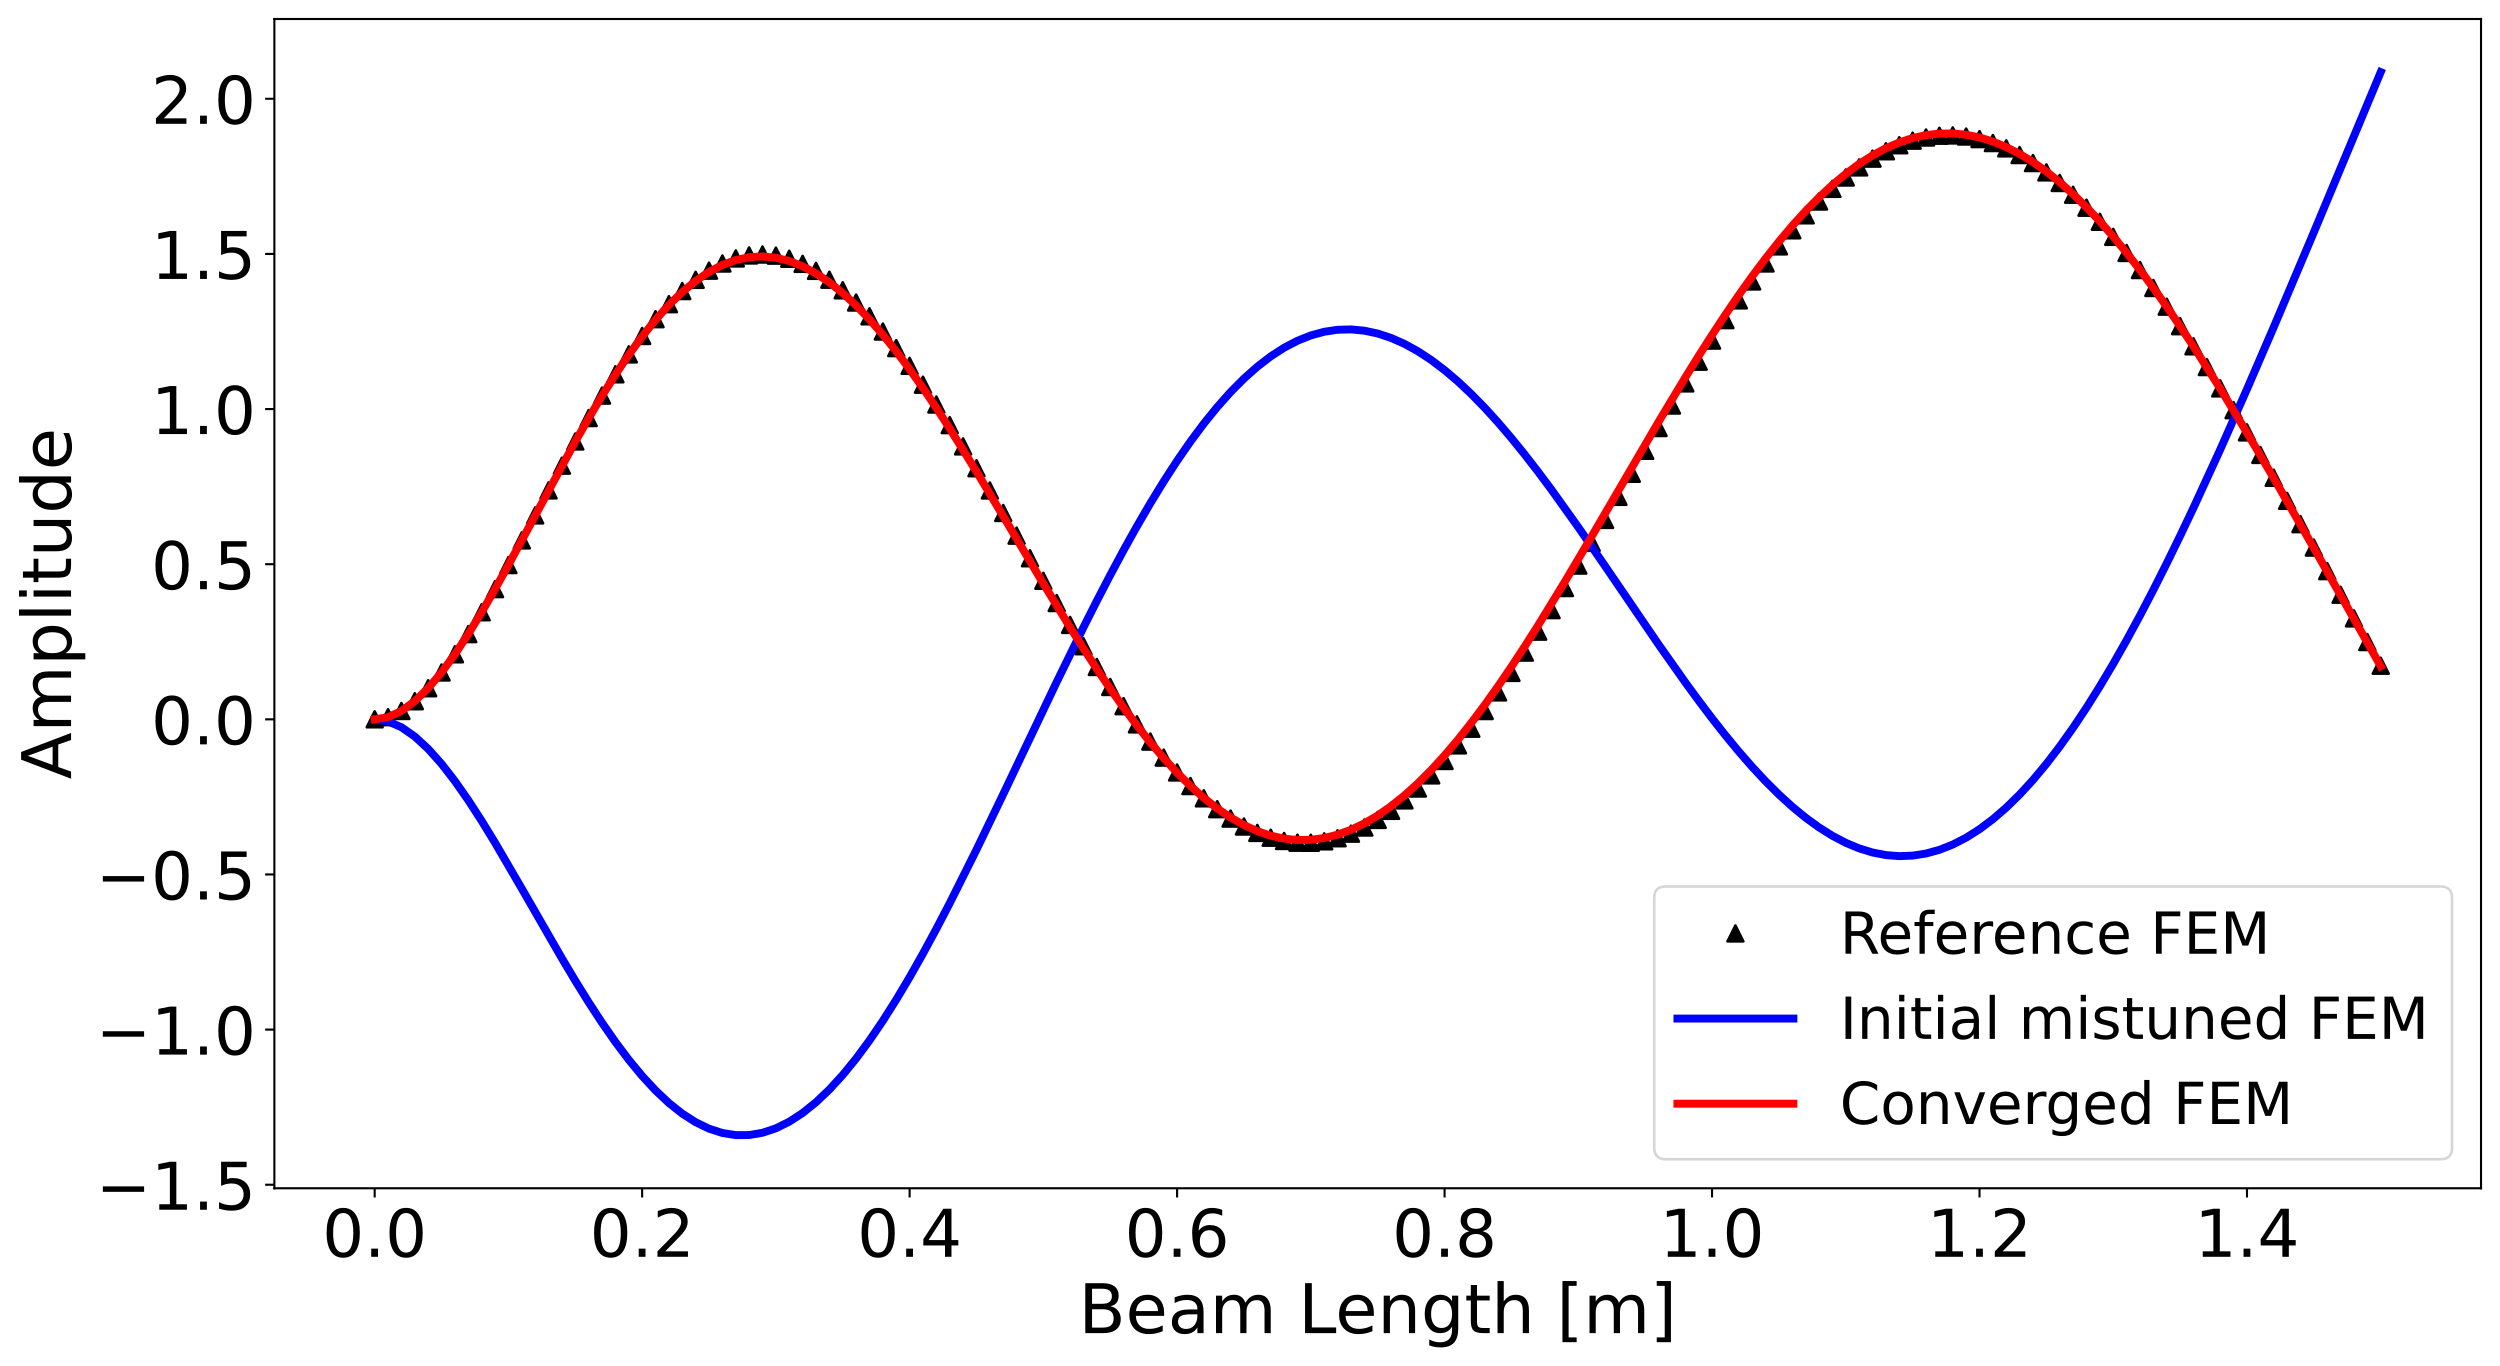 <?xml version="1.0" encoding="utf-8" standalone="no"?>
<!DOCTYPE svg PUBLIC "-//W3C//DTD SVG 1.1//EN"
  "http://www.w3.org/Graphics/SVG/1.1/DTD/svg11.dtd">
<!-- Created with matplotlib (https://matplotlib.org/) -->
<svg height="518.278pt" version="1.1" viewBox="0 0 948.27 518.278" width="948.27pt" xmlns="http://www.w3.org/2000/svg" xmlns:xlink="http://www.w3.org/1999/xlink">
 <defs>
  <style type="text/css">*{stroke-linecap:butt;stroke-linejoin:round;}</style>
 </defs>
 <g id="figure_1">
  <g id="patch_1">
   <path d="M 0 518.278 
L 948.27 518.278 
L 948.27 0 
L 0 0 
z
" style="fill:#ffffff;"/>
  </g>
  <g id="axes_1">
   <g id="patch_2">
    <path d="M 104.07 450.72 
L 941.07 450.72 
L 941.07 7.2 
L 104.07 7.2 
z
" style="fill:#ffffff;"/>
   </g>
   <g id="matplotlib.axis_1">
    <g id="xtick_1">
     <g id="line2d_1">
      <defs>
       <path d="M 0 0 
L 0 3.5 
" id="md1b721cb61" style="stroke:#000000;stroke-width:0.8;"/>
      </defs>
      <g>
       <use style="stroke:#000000;stroke-width:0.8;" x="142.116" xlink:href="#md1b721cb61" y="450.72"/>
      </g>
     </g>
     <g id="text_1">
      <!-- 0.0 -->
      <g transform="translate(122.237 476.716)scale(0.25 -0.25)">
       <defs>
        <path d="M 31.781 66.406 
Q 24.172 66.406 20.328 58.906 
Q 16.5 51.422 16.5 36.375 
Q 16.5 21.391 20.328 13.891 
Q 24.172 6.391 31.781 6.391 
Q 39.453 6.391 43.281 13.891 
Q 47.125 21.391 47.125 36.375 
Q 47.125 51.422 43.281 58.906 
Q 39.453 66.406 31.781 66.406 
z
M 31.781 74.219 
Q 44.047 74.219 50.516 64.516 
Q 56.984 54.828 56.984 36.375 
Q 56.984 17.969 50.516 8.266 
Q 44.047 -1.422 31.781 -1.422 
Q 19.531 -1.422 13.062 8.266 
Q 6.594 17.969 6.594 36.375 
Q 6.594 54.828 13.062 64.516 
Q 19.531 74.219 31.781 74.219 
z
" id="DejaVuSans-48"/>
        <path d="M 10.688 12.406 
L 21 12.406 
L 21 0 
L 10.688 0 
z
" id="DejaVuSans-46"/>
       </defs>
       <use xlink:href="#DejaVuSans-48"/>
       <use x="63.623" xlink:href="#DejaVuSans-46"/>
       <use x="95.41" xlink:href="#DejaVuSans-48"/>
      </g>
     </g>
    </g>
    <g id="xtick_2">
     <g id="line2d_2">
      <g>
       <use style="stroke:#000000;stroke-width:0.8;" x="243.57" xlink:href="#md1b721cb61" y="450.72"/>
      </g>
     </g>
     <g id="text_2">
      <!-- 0.2 -->
      <g transform="translate(223.691 476.716)scale(0.25 -0.25)">
       <defs>
        <path d="M 19.188 8.297 
L 53.609 8.297 
L 53.609 0 
L 7.328 0 
L 7.328 8.297 
Q 12.938 14.109 22.625 23.891 
Q 32.328 33.688 34.812 36.531 
Q 39.547 41.844 41.422 45.531 
Q 43.312 49.219 43.312 52.781 
Q 43.312 58.594 39.234 62.25 
Q 35.156 65.922 28.609 65.922 
Q 23.969 65.922 18.812 64.312 
Q 13.672 62.703 7.812 59.422 
L 7.812 69.391 
Q 13.766 71.781 18.938 73 
Q 24.125 74.219 28.422 74.219 
Q 39.75 74.219 46.484 68.547 
Q 53.219 62.891 53.219 53.422 
Q 53.219 48.922 51.531 44.891 
Q 49.859 40.875 45.406 35.406 
Q 44.188 33.984 37.641 27.219 
Q 31.109 20.453 19.188 8.297 
z
" id="DejaVuSans-50"/>
       </defs>
       <use xlink:href="#DejaVuSans-48"/>
       <use x="63.623" xlink:href="#DejaVuSans-46"/>
       <use x="95.41" xlink:href="#DejaVuSans-50"/>
      </g>
     </g>
    </g>
    <g id="xtick_3">
     <g id="line2d_3">
      <g>
       <use style="stroke:#000000;stroke-width:0.8;" x="345.025" xlink:href="#md1b721cb61" y="450.72"/>
      </g>
     </g>
     <g id="text_3">
      <!-- 0.4 -->
      <g transform="translate(325.146 476.716)scale(0.25 -0.25)">
       <defs>
        <path d="M 37.797 64.312 
L 12.891 25.391 
L 37.797 25.391 
z
M 35.203 72.906 
L 47.609 72.906 
L 47.609 25.391 
L 58.016 25.391 
L 58.016 17.188 
L 47.609 17.188 
L 47.609 0 
L 37.797 0 
L 37.797 17.188 
L 4.891 17.188 
L 4.891 26.703 
z
" id="DejaVuSans-52"/>
       </defs>
       <use xlink:href="#DejaVuSans-48"/>
       <use x="63.623" xlink:href="#DejaVuSans-46"/>
       <use x="95.41" xlink:href="#DejaVuSans-52"/>
      </g>
     </g>
    </g>
    <g id="xtick_4">
     <g id="line2d_4">
      <g>
       <use style="stroke:#000000;stroke-width:0.8;" x="446.479" xlink:href="#md1b721cb61" y="450.72"/>
      </g>
     </g>
     <g id="text_4">
      <!-- 0.6 -->
      <g transform="translate(426.6 476.716)scale(0.25 -0.25)">
       <defs>
        <path d="M 33.016 40.375 
Q 26.375 40.375 22.484 35.828 
Q 18.609 31.297 18.609 23.391 
Q 18.609 15.531 22.484 10.953 
Q 26.375 6.391 33.016 6.391 
Q 39.656 6.391 43.531 10.953 
Q 47.406 15.531 47.406 23.391 
Q 47.406 31.297 43.531 35.828 
Q 39.656 40.375 33.016 40.375 
z
M 52.594 71.297 
L 52.594 62.312 
Q 48.875 64.062 45.094 64.984 
Q 41.312 65.922 37.594 65.922 
Q 27.828 65.922 22.672 59.328 
Q 17.531 52.734 16.797 39.406 
Q 19.672 43.656 24.016 45.922 
Q 28.375 48.188 33.594 48.188 
Q 44.578 48.188 50.953 41.516 
Q 57.328 34.859 57.328 23.391 
Q 57.328 12.156 50.688 5.359 
Q 44.047 -1.422 33.016 -1.422 
Q 20.359 -1.422 13.672 8.266 
Q 6.984 17.969 6.984 36.375 
Q 6.984 53.656 15.188 63.938 
Q 23.391 74.219 37.203 74.219 
Q 40.922 74.219 44.703 73.484 
Q 48.484 72.75 52.594 71.297 
z
" id="DejaVuSans-54"/>
       </defs>
       <use xlink:href="#DejaVuSans-48"/>
       <use x="63.623" xlink:href="#DejaVuSans-46"/>
       <use x="95.41" xlink:href="#DejaVuSans-54"/>
      </g>
     </g>
    </g>
    <g id="xtick_5">
     <g id="line2d_5">
      <g>
       <use style="stroke:#000000;stroke-width:0.8;" x="547.934" xlink:href="#md1b721cb61" y="450.72"/>
      </g>
     </g>
     <g id="text_5">
      <!-- 0.8 -->
      <g transform="translate(528.055 476.716)scale(0.25 -0.25)">
       <defs>
        <path d="M 31.781 34.625 
Q 24.75 34.625 20.719 30.859 
Q 16.703 27.094 16.703 20.516 
Q 16.703 13.922 20.719 10.156 
Q 24.75 6.391 31.781 6.391 
Q 38.812 6.391 42.859 10.172 
Q 46.922 13.969 46.922 20.516 
Q 46.922 27.094 42.891 30.859 
Q 38.875 34.625 31.781 34.625 
z
M 21.922 38.812 
Q 15.578 40.375 12.031 44.719 
Q 8.5 49.078 8.5 55.328 
Q 8.5 64.062 14.719 69.141 
Q 20.953 74.219 31.781 74.219 
Q 42.672 74.219 48.875 69.141 
Q 55.078 64.062 55.078 55.328 
Q 55.078 49.078 51.531 44.719 
Q 48 40.375 41.703 38.812 
Q 48.828 37.156 52.797 32.312 
Q 56.781 27.484 56.781 20.516 
Q 56.781 9.906 50.312 4.234 
Q 43.844 -1.422 31.781 -1.422 
Q 19.734 -1.422 13.25 4.234 
Q 6.781 9.906 6.781 20.516 
Q 6.781 27.484 10.781 32.312 
Q 14.797 37.156 21.922 38.812 
z
M 18.312 54.391 
Q 18.312 48.734 21.844 45.562 
Q 25.391 42.391 31.781 42.391 
Q 38.141 42.391 41.719 45.562 
Q 45.312 48.734 45.312 54.391 
Q 45.312 60.062 41.719 63.234 
Q 38.141 66.406 31.781 66.406 
Q 25.391 66.406 21.844 63.234 
Q 18.312 60.062 18.312 54.391 
z
" id="DejaVuSans-56"/>
       </defs>
       <use xlink:href="#DejaVuSans-48"/>
       <use x="63.623" xlink:href="#DejaVuSans-46"/>
       <use x="95.41" xlink:href="#DejaVuSans-56"/>
      </g>
     </g>
    </g>
    <g id="xtick_6">
     <g id="line2d_6">
      <g>
       <use style="stroke:#000000;stroke-width:0.8;" x="649.388" xlink:href="#md1b721cb61" y="450.72"/>
      </g>
     </g>
     <g id="text_6">
      <!-- 1.0 -->
      <g transform="translate(629.509 476.716)scale(0.25 -0.25)">
       <defs>
        <path d="M 12.406 8.297 
L 28.516 8.297 
L 28.516 63.922 
L 10.984 60.406 
L 10.984 69.391 
L 28.422 72.906 
L 38.281 72.906 
L 38.281 8.297 
L 54.391 8.297 
L 54.391 0 
L 12.406 0 
z
" id="DejaVuSans-49"/>
       </defs>
       <use xlink:href="#DejaVuSans-49"/>
       <use x="63.623" xlink:href="#DejaVuSans-46"/>
       <use x="95.41" xlink:href="#DejaVuSans-48"/>
      </g>
     </g>
    </g>
    <g id="xtick_7">
     <g id="line2d_7">
      <g>
       <use style="stroke:#000000;stroke-width:0.8;" x="750.843" xlink:href="#md1b721cb61" y="450.72"/>
      </g>
     </g>
     <g id="text_7">
      <!-- 1.2 -->
      <g transform="translate(730.964 476.716)scale(0.25 -0.25)">
       <use xlink:href="#DejaVuSans-49"/>
       <use x="63.623" xlink:href="#DejaVuSans-46"/>
       <use x="95.41" xlink:href="#DejaVuSans-50"/>
      </g>
     </g>
    </g>
    <g id="xtick_8">
     <g id="line2d_8">
      <g>
       <use style="stroke:#000000;stroke-width:0.8;" x="852.297" xlink:href="#md1b721cb61" y="450.72"/>
      </g>
     </g>
     <g id="text_8">
      <!-- 1.4 -->
      <g transform="translate(832.419 476.716)scale(0.25 -0.25)">
       <use xlink:href="#DejaVuSans-49"/>
       <use x="63.623" xlink:href="#DejaVuSans-46"/>
       <use x="95.41" xlink:href="#DejaVuSans-52"/>
      </g>
     </g>
    </g>
    <g id="text_9">
     <!-- Beam Length [m] -->
     <g transform="translate(409.111 505.671)scale(0.26 -0.26)">
      <defs>
       <path d="M 19.672 34.812 
L 19.672 8.109 
L 35.5 8.109 
Q 43.453 8.109 47.281 11.406 
Q 51.125 14.703 51.125 21.484 
Q 51.125 28.328 47.281 31.562 
Q 43.453 34.812 35.5 34.812 
z
M 19.672 64.797 
L 19.672 42.828 
L 34.281 42.828 
Q 41.5 42.828 45.031 45.531 
Q 48.578 48.25 48.578 53.812 
Q 48.578 59.328 45.031 62.062 
Q 41.5 64.797 34.281 64.797 
z
M 9.812 72.906 
L 35.016 72.906 
Q 46.297 72.906 52.391 68.219 
Q 58.5 63.531 58.5 54.891 
Q 58.5 48.188 55.375 44.234 
Q 52.25 40.281 46.188 39.312 
Q 53.469 37.75 57.5 32.781 
Q 61.531 27.828 61.531 20.406 
Q 61.531 10.641 54.891 5.312 
Q 48.25 0 35.984 0 
L 9.812 0 
z
" id="DejaVuSans-66"/>
       <path d="M 56.203 29.594 
L 56.203 25.203 
L 14.891 25.203 
Q 15.484 15.922 20.484 11.062 
Q 25.484 6.203 34.422 6.203 
Q 39.594 6.203 44.453 7.469 
Q 49.312 8.734 54.109 11.281 
L 54.109 2.781 
Q 49.266 0.734 44.188 -0.344 
Q 39.109 -1.422 33.891 -1.422 
Q 20.797 -1.422 13.156 6.188 
Q 5.516 13.812 5.516 26.812 
Q 5.516 40.234 12.766 48.109 
Q 20.016 56 32.328 56 
Q 43.359 56 49.781 48.891 
Q 56.203 41.797 56.203 29.594 
z
M 47.219 32.234 
Q 47.125 39.594 43.094 43.984 
Q 39.062 48.391 32.422 48.391 
Q 24.906 48.391 20.391 44.141 
Q 15.875 39.891 15.188 32.172 
z
" id="DejaVuSans-101"/>
       <path d="M 34.281 27.484 
Q 23.391 27.484 19.188 25 
Q 14.984 22.516 14.984 16.5 
Q 14.984 11.719 18.141 8.906 
Q 21.297 6.109 26.703 6.109 
Q 34.188 6.109 38.703 11.406 
Q 43.219 16.703 43.219 25.484 
L 43.219 27.484 
z
M 52.203 31.203 
L 52.203 0 
L 43.219 0 
L 43.219 8.297 
Q 40.141 3.328 35.547 0.953 
Q 30.953 -1.422 24.312 -1.422 
Q 15.922 -1.422 10.953 3.297 
Q 6 8.016 6 15.922 
Q 6 25.141 12.172 29.828 
Q 18.359 34.516 30.609 34.516 
L 43.219 34.516 
L 43.219 35.406 
Q 43.219 41.609 39.141 45 
Q 35.062 48.391 27.688 48.391 
Q 23 48.391 18.547 47.266 
Q 14.109 46.141 10.016 43.891 
L 10.016 52.203 
Q 14.938 54.109 19.578 55.047 
Q 24.219 56 28.609 56 
Q 40.484 56 46.344 49.844 
Q 52.203 43.703 52.203 31.203 
z
" id="DejaVuSans-97"/>
       <path d="M 52 44.188 
Q 55.375 50.25 60.062 53.125 
Q 64.75 56 71.094 56 
Q 79.641 56 84.281 50.016 
Q 88.922 44.047 88.922 33.016 
L 88.922 0 
L 79.891 0 
L 79.891 32.719 
Q 79.891 40.578 77.094 44.375 
Q 74.312 48.188 68.609 48.188 
Q 61.625 48.188 57.562 43.547 
Q 53.516 38.922 53.516 30.906 
L 53.516 0 
L 44.484 0 
L 44.484 32.719 
Q 44.484 40.625 41.703 44.406 
Q 38.922 48.188 33.109 48.188 
Q 26.219 48.188 22.156 43.531 
Q 18.109 38.875 18.109 30.906 
L 18.109 0 
L 9.078 0 
L 9.078 54.688 
L 18.109 54.688 
L 18.109 46.188 
Q 21.188 51.219 25.484 53.609 
Q 29.781 56 35.688 56 
Q 41.656 56 45.828 52.969 
Q 50 49.953 52 44.188 
z
" id="DejaVuSans-109"/>
       <path id="DejaVuSans-32"/>
       <path d="M 9.812 72.906 
L 19.672 72.906 
L 19.672 8.297 
L 55.172 8.297 
L 55.172 0 
L 9.812 0 
z
" id="DejaVuSans-76"/>
       <path d="M 54.891 33.016 
L 54.891 0 
L 45.906 0 
L 45.906 32.719 
Q 45.906 40.484 42.875 44.328 
Q 39.844 48.188 33.797 48.188 
Q 26.516 48.188 22.312 43.547 
Q 18.109 38.922 18.109 30.906 
L 18.109 0 
L 9.078 0 
L 9.078 54.688 
L 18.109 54.688 
L 18.109 46.188 
Q 21.344 51.125 25.703 53.562 
Q 30.078 56 35.797 56 
Q 45.219 56 50.047 50.172 
Q 54.891 44.344 54.891 33.016 
z
" id="DejaVuSans-110"/>
       <path d="M 45.406 27.984 
Q 45.406 37.75 41.375 43.109 
Q 37.359 48.484 30.078 48.484 
Q 22.859 48.484 18.828 43.109 
Q 14.797 37.75 14.797 27.984 
Q 14.797 18.266 18.828 12.891 
Q 22.859 7.516 30.078 7.516 
Q 37.359 7.516 41.375 12.891 
Q 45.406 18.266 45.406 27.984 
z
M 54.391 6.781 
Q 54.391 -7.172 48.188 -13.984 
Q 42 -20.797 29.203 -20.797 
Q 24.469 -20.797 20.266 -20.094 
Q 16.062 -19.391 12.109 -17.922 
L 12.109 -9.188 
Q 16.062 -11.328 19.922 -12.344 
Q 23.781 -13.375 27.781 -13.375 
Q 36.625 -13.375 41.016 -8.766 
Q 45.406 -4.156 45.406 5.172 
L 45.406 9.625 
Q 42.625 4.781 38.281 2.391 
Q 33.938 0 27.875 0 
Q 17.828 0 11.672 7.656 
Q 5.516 15.328 5.516 27.984 
Q 5.516 40.672 11.672 48.328 
Q 17.828 56 27.875 56 
Q 33.938 56 38.281 53.609 
Q 42.625 51.219 45.406 46.391 
L 45.406 54.688 
L 54.391 54.688 
z
" id="DejaVuSans-103"/>
       <path d="M 18.312 70.219 
L 18.312 54.688 
L 36.812 54.688 
L 36.812 47.703 
L 18.312 47.703 
L 18.312 18.016 
Q 18.312 11.328 20.141 9.422 
Q 21.969 7.516 27.594 7.516 
L 36.812 7.516 
L 36.812 0 
L 27.594 0 
Q 17.188 0 13.234 3.875 
Q 9.281 7.766 9.281 18.016 
L 9.281 47.703 
L 2.688 47.703 
L 2.688 54.688 
L 9.281 54.688 
L 9.281 70.219 
z
" id="DejaVuSans-116"/>
       <path d="M 54.891 33.016 
L 54.891 0 
L 45.906 0 
L 45.906 32.719 
Q 45.906 40.484 42.875 44.328 
Q 39.844 48.188 33.797 48.188 
Q 26.516 48.188 22.312 43.547 
Q 18.109 38.922 18.109 30.906 
L 18.109 0 
L 9.078 0 
L 9.078 75.984 
L 18.109 75.984 
L 18.109 46.188 
Q 21.344 51.125 25.703 53.562 
Q 30.078 56 35.797 56 
Q 45.219 56 50.047 50.172 
Q 54.891 44.344 54.891 33.016 
z
" id="DejaVuSans-104"/>
       <path d="M 8.594 75.984 
L 29.297 75.984 
L 29.297 69 
L 17.578 69 
L 17.578 -6.203 
L 29.297 -6.203 
L 29.297 -13.188 
L 8.594 -13.188 
z
" id="DejaVuSans-91"/>
       <path d="M 30.422 75.984 
L 30.422 -13.188 
L 9.719 -13.188 
L 9.719 -6.203 
L 21.391 -6.203 
L 21.391 69 
L 9.719 69 
L 9.719 75.984 
z
" id="DejaVuSans-93"/>
      </defs>
      <use xlink:href="#DejaVuSans-66"/>
      <use x="68.604" xlink:href="#DejaVuSans-101"/>
      <use x="130.127" xlink:href="#DejaVuSans-97"/>
      <use x="191.406" xlink:href="#DejaVuSans-109"/>
      <use x="288.818" xlink:href="#DejaVuSans-32"/>
      <use x="320.605" xlink:href="#DejaVuSans-76"/>
      <use x="374.568" xlink:href="#DejaVuSans-101"/>
      <use x="436.092" xlink:href="#DejaVuSans-110"/>
      <use x="499.471" xlink:href="#DejaVuSans-103"/>
      <use x="562.947" xlink:href="#DejaVuSans-116"/>
      <use x="602.156" xlink:href="#DejaVuSans-104"/>
      <use x="665.535" xlink:href="#DejaVuSans-32"/>
      <use x="697.322" xlink:href="#DejaVuSans-91"/>
      <use x="736.336" xlink:href="#DejaVuSans-109"/>
      <use x="833.748" xlink:href="#DejaVuSans-93"/>
     </g>
    </g>
   </g>
   <g id="matplotlib.axis_2">
    <g id="ytick_1">
     <g id="line2d_9">
      <defs>
       <path d="M 0 0 
L -3.5 0 
" id="m2e8104be45" style="stroke:#000000;stroke-width:0.8;"/>
      </defs>
      <g>
       <use style="stroke:#000000;stroke-width:0.8;" x="104.07" xlink:href="#m2e8104be45" y="449.376"/>
      </g>
     </g>
     <g id="text_10">
      <!-- −1.5 -->
      <g transform="translate(36.363 458.874)scale(0.25 -0.25)">
       <defs>
        <path d="M 10.594 35.5 
L 73.188 35.5 
L 73.188 27.203 
L 10.594 27.203 
z
" id="DejaVuSans-8722"/>
        <path d="M 10.797 72.906 
L 49.516 72.906 
L 49.516 64.594 
L 19.828 64.594 
L 19.828 46.734 
Q 21.969 47.469 24.109 47.828 
Q 26.266 48.188 28.422 48.188 
Q 40.625 48.188 47.75 41.5 
Q 54.891 34.812 54.891 23.391 
Q 54.891 11.625 47.562 5.094 
Q 40.234 -1.422 26.906 -1.422 
Q 22.312 -1.422 17.547 -0.641 
Q 12.797 0.141 7.719 1.703 
L 7.719 11.625 
Q 12.109 9.234 16.797 8.062 
Q 21.484 6.891 26.703 6.891 
Q 35.156 6.891 40.078 11.328 
Q 45.016 15.766 45.016 23.391 
Q 45.016 31 40.078 35.438 
Q 35.156 39.891 26.703 39.891 
Q 22.75 39.891 18.812 39.016 
Q 14.891 38.141 10.797 36.281 
z
" id="DejaVuSans-53"/>
       </defs>
       <use xlink:href="#DejaVuSans-8722"/>
       <use x="83.789" xlink:href="#DejaVuSans-49"/>
       <use x="147.412" xlink:href="#DejaVuSans-46"/>
       <use x="179.199" xlink:href="#DejaVuSans-53"/>
      </g>
     </g>
    </g>
    <g id="ytick_2">
     <g id="line2d_10">
      <g>
       <use style="stroke:#000000;stroke-width:0.8;" x="104.07" xlink:href="#m2e8104be45" y="390.532"/>
      </g>
     </g>
     <g id="text_11">
      <!-- −1.0 -->
      <g transform="translate(36.363 400.03)scale(0.25 -0.25)">
       <use xlink:href="#DejaVuSans-8722"/>
       <use x="83.789" xlink:href="#DejaVuSans-49"/>
       <use x="147.412" xlink:href="#DejaVuSans-46"/>
       <use x="179.199" xlink:href="#DejaVuSans-48"/>
      </g>
     </g>
    </g>
    <g id="ytick_3">
     <g id="line2d_11">
      <g>
       <use style="stroke:#000000;stroke-width:0.8;" x="104.07" xlink:href="#m2e8104be45" y="331.688"/>
      </g>
     </g>
     <g id="text_12">
      <!-- −0.5 -->
      <g transform="translate(36.363 341.186)scale(0.25 -0.25)">
       <use xlink:href="#DejaVuSans-8722"/>
       <use x="83.789" xlink:href="#DejaVuSans-48"/>
       <use x="147.412" xlink:href="#DejaVuSans-46"/>
       <use x="179.199" xlink:href="#DejaVuSans-53"/>
      </g>
     </g>
    </g>
    <g id="ytick_4">
     <g id="line2d_12">
      <g>
       <use style="stroke:#000000;stroke-width:0.8;" x="104.07" xlink:href="#m2e8104be45" y="272.844"/>
      </g>
     </g>
     <g id="text_13">
      <!-- 0.0 -->
      <g transform="translate(57.312 282.342)scale(0.25 -0.25)">
       <use xlink:href="#DejaVuSans-48"/>
       <use x="63.623" xlink:href="#DejaVuSans-46"/>
       <use x="95.41" xlink:href="#DejaVuSans-48"/>
      </g>
     </g>
    </g>
    <g id="ytick_5">
     <g id="line2d_13">
      <g>
       <use style="stroke:#000000;stroke-width:0.8;" x="104.07" xlink:href="#m2e8104be45" y="214"/>
      </g>
     </g>
     <g id="text_14">
      <!-- 0.5 -->
      <g transform="translate(57.312 223.498)scale(0.25 -0.25)">
       <use xlink:href="#DejaVuSans-48"/>
       <use x="63.623" xlink:href="#DejaVuSans-46"/>
       <use x="95.41" xlink:href="#DejaVuSans-53"/>
      </g>
     </g>
    </g>
    <g id="ytick_6">
     <g id="line2d_14">
      <g>
       <use style="stroke:#000000;stroke-width:0.8;" x="104.07" xlink:href="#m2e8104be45" y="155.156"/>
      </g>
     </g>
     <g id="text_15">
      <!-- 1.0 -->
      <g transform="translate(57.312 164.654)scale(0.25 -0.25)">
       <use xlink:href="#DejaVuSans-49"/>
       <use x="63.623" xlink:href="#DejaVuSans-46"/>
       <use x="95.41" xlink:href="#DejaVuSans-48"/>
      </g>
     </g>
    </g>
    <g id="ytick_7">
     <g id="line2d_15">
      <g>
       <use style="stroke:#000000;stroke-width:0.8;" x="104.07" xlink:href="#m2e8104be45" y="96.312"/>
      </g>
     </g>
     <g id="text_16">
      <!-- 1.5 -->
      <g transform="translate(57.312 105.81)scale(0.25 -0.25)">
       <use xlink:href="#DejaVuSans-49"/>
       <use x="63.623" xlink:href="#DejaVuSans-46"/>
       <use x="95.41" xlink:href="#DejaVuSans-53"/>
      </g>
     </g>
    </g>
    <g id="ytick_8">
     <g id="line2d_16">
      <g>
       <use style="stroke:#000000;stroke-width:0.8;" x="104.07" xlink:href="#m2e8104be45" y="37.467"/>
      </g>
     </g>
     <g id="text_17">
      <!-- 2.0 -->
      <g transform="translate(57.312 46.965)scale(0.25 -0.25)">
       <use xlink:href="#DejaVuSans-50"/>
       <use x="63.623" xlink:href="#DejaVuSans-46"/>
       <use x="95.41" xlink:href="#DejaVuSans-48"/>
      </g>
     </g>
    </g>
    <g id="text_18">
     <!-- Amplitude -->
     <g transform="translate(26.956 295.579)rotate(-90)scale(0.26 -0.26)">
      <defs>
       <path d="M 34.188 63.188 
L 20.797 26.906 
L 47.609 26.906 
z
M 28.609 72.906 
L 39.797 72.906 
L 67.578 0 
L 57.328 0 
L 50.688 18.703 
L 17.828 18.703 
L 11.188 0 
L 0.781 0 
z
" id="DejaVuSans-65"/>
       <path d="M 18.109 8.203 
L 18.109 -20.797 
L 9.078 -20.797 
L 9.078 54.688 
L 18.109 54.688 
L 18.109 46.391 
Q 20.953 51.266 25.266 53.625 
Q 29.594 56 35.594 56 
Q 45.562 56 51.781 48.094 
Q 58.016 40.188 58.016 27.297 
Q 58.016 14.406 51.781 6.484 
Q 45.562 -1.422 35.594 -1.422 
Q 29.594 -1.422 25.266 0.953 
Q 20.953 3.328 18.109 8.203 
z
M 48.688 27.297 
Q 48.688 37.203 44.609 42.844 
Q 40.531 48.484 33.406 48.484 
Q 26.266 48.484 22.188 42.844 
Q 18.109 37.203 18.109 27.297 
Q 18.109 17.391 22.188 11.75 
Q 26.266 6.109 33.406 6.109 
Q 40.531 6.109 44.609 11.75 
Q 48.688 17.391 48.688 27.297 
z
" id="DejaVuSans-112"/>
       <path d="M 9.422 75.984 
L 18.406 75.984 
L 18.406 0 
L 9.422 0 
z
" id="DejaVuSans-108"/>
       <path d="M 9.422 54.688 
L 18.406 54.688 
L 18.406 0 
L 9.422 0 
z
M 9.422 75.984 
L 18.406 75.984 
L 18.406 64.594 
L 9.422 64.594 
z
" id="DejaVuSans-105"/>
       <path d="M 8.5 21.578 
L 8.5 54.688 
L 17.484 54.688 
L 17.484 21.922 
Q 17.484 14.156 20.5 10.266 
Q 23.531 6.391 29.594 6.391 
Q 36.859 6.391 41.078 11.031 
Q 45.312 15.672 45.312 23.688 
L 45.312 54.688 
L 54.297 54.688 
L 54.297 0 
L 45.312 0 
L 45.312 8.406 
Q 42.047 3.422 37.719 1 
Q 33.406 -1.422 27.688 -1.422 
Q 18.266 -1.422 13.375 4.438 
Q 8.5 10.297 8.5 21.578 
z
M 31.109 56 
z
" id="DejaVuSans-117"/>
       <path d="M 45.406 46.391 
L 45.406 75.984 
L 54.391 75.984 
L 54.391 0 
L 45.406 0 
L 45.406 8.203 
Q 42.578 3.328 38.25 0.953 
Q 33.938 -1.422 27.875 -1.422 
Q 17.969 -1.422 11.734 6.484 
Q 5.516 14.406 5.516 27.297 
Q 5.516 40.188 11.734 48.094 
Q 17.969 56 27.875 56 
Q 33.938 56 38.25 53.625 
Q 42.578 51.266 45.406 46.391 
z
M 14.797 27.297 
Q 14.797 17.391 18.875 11.75 
Q 22.953 6.109 30.078 6.109 
Q 37.203 6.109 41.297 11.75 
Q 45.406 17.391 45.406 27.297 
Q 45.406 37.203 41.297 42.844 
Q 37.203 48.484 30.078 48.484 
Q 22.953 48.484 18.875 42.844 
Q 14.797 37.203 14.797 27.297 
z
" id="DejaVuSans-100"/>
      </defs>
      <use xlink:href="#DejaVuSans-65"/>
      <use x="68.408" xlink:href="#DejaVuSans-109"/>
      <use x="165.82" xlink:href="#DejaVuSans-112"/>
      <use x="229.297" xlink:href="#DejaVuSans-108"/>
      <use x="257.08" xlink:href="#DejaVuSans-105"/>
      <use x="284.863" xlink:href="#DejaVuSans-116"/>
      <use x="324.072" xlink:href="#DejaVuSans-117"/>
      <use x="387.451" xlink:href="#DejaVuSans-100"/>
      <use x="450.928" xlink:href="#DejaVuSans-101"/>
     </g>
    </g>
   </g>
   <g id="line2d_17">
    <defs>
     <path d="M 0 -3 
L -3 3 
L 3 3 
z
" id="mf3e7308f9a" style="stroke:#000000;stroke-linejoin:miter;"/>
    </defs>
    <g clip-path="url(#p2baebf7afb)">
     <use style="stroke:#000000;stroke-linejoin:miter;" x="142.116" xlink:href="#mf3e7308f9a" y="272.844"/>
     <use style="stroke:#000000;stroke-linejoin:miter;" x="147.188" xlink:href="#mf3e7308f9a" y="272.026"/>
     <use style="stroke:#000000;stroke-linejoin:miter;" x="152.261" xlink:href="#mf3e7308f9a" y="269.686"/>
     <use style="stroke:#000000;stroke-linejoin:miter;" x="157.334" xlink:href="#mf3e7308f9a" y="265.977"/>
     <use style="stroke:#000000;stroke-linejoin:miter;" x="162.407" xlink:href="#mf3e7308f9a" y="261.056"/>
     <use style="stroke:#000000;stroke-linejoin:miter;" x="167.479" xlink:href="#mf3e7308f9a" y="255.074"/>
     <use style="stroke:#000000;stroke-linejoin:miter;" x="172.552" xlink:href="#mf3e7308f9a" y="248.18"/>
     <use style="stroke:#000000;stroke-linejoin:miter;" x="177.625" xlink:href="#mf3e7308f9a" y="240.521"/>
     <use style="stroke:#000000;stroke-linejoin:miter;" x="182.697" xlink:href="#mf3e7308f9a" y="232.237"/>
     <use style="stroke:#000000;stroke-linejoin:miter;" x="187.77" xlink:href="#mf3e7308f9a" y="223.465"/>
     <use style="stroke:#000000;stroke-linejoin:miter;" x="192.843" xlink:href="#mf3e7308f9a" y="214.334"/>
     <use style="stroke:#000000;stroke-linejoin:miter;" x="197.916" xlink:href="#mf3e7308f9a" y="204.971"/>
     <use style="stroke:#000000;stroke-linejoin:miter;" x="202.988" xlink:href="#mf3e7308f9a" y="195.493"/>
     <use style="stroke:#000000;stroke-linejoin:miter;" x="208.061" xlink:href="#mf3e7308f9a" y="186.012"/>
     <use style="stroke:#000000;stroke-linejoin:miter;" x="213.134" xlink:href="#mf3e7308f9a" y="176.633"/>
     <use style="stroke:#000000;stroke-linejoin:miter;" x="218.207" xlink:href="#mf3e7308f9a" y="167.453"/>
     <use style="stroke:#000000;stroke-linejoin:miter;" x="223.279" xlink:href="#mf3e7308f9a" y="158.562"/>
     <use style="stroke:#000000;stroke-linejoin:miter;" x="228.352" xlink:href="#mf3e7308f9a" y="150.043"/>
     <use style="stroke:#000000;stroke-linejoin:miter;" x="233.425" xlink:href="#mf3e7308f9a" y="141.97"/>
     <use style="stroke:#000000;stroke-linejoin:miter;" x="238.497" xlink:href="#mf3e7308f9a" y="134.411"/>
     <use style="stroke:#000000;stroke-linejoin:miter;" x="243.57" xlink:href="#mf3e7308f9a" y="127.426"/>
     <use style="stroke:#000000;stroke-linejoin:miter;" x="248.643" xlink:href="#mf3e7308f9a" y="121.065"/>
     <use style="stroke:#000000;stroke-linejoin:miter;" x="253.716" xlink:href="#mf3e7308f9a" y="115.375"/>
     <use style="stroke:#000000;stroke-linejoin:miter;" x="258.788" xlink:href="#mf3e7308f9a" y="110.391"/>
     <use style="stroke:#000000;stroke-linejoin:miter;" x="263.861" xlink:href="#mf3e7308f9a" y="106.144"/>
     <use style="stroke:#000000;stroke-linejoin:miter;" x="268.934" xlink:href="#mf3e7308f9a" y="102.657"/>
     <use style="stroke:#000000;stroke-linejoin:miter;" x="274.007" xlink:href="#mf3e7308f9a" y="99.945"/>
     <use style="stroke:#000000;stroke-linejoin:miter;" x="279.079" xlink:href="#mf3e7308f9a" y="98.019"/>
     <use style="stroke:#000000;stroke-linejoin:miter;" x="284.152" xlink:href="#mf3e7308f9a" y="96.881"/>
     <use style="stroke:#000000;stroke-linejoin:miter;" x="289.225" xlink:href="#mf3e7308f9a" y="96.53"/>
     <use style="stroke:#000000;stroke-linejoin:miter;" x="294.297" xlink:href="#mf3e7308f9a" y="96.956"/>
     <use style="stroke:#000000;stroke-linejoin:miter;" x="299.37" xlink:href="#mf3e7308f9a" y="98.146"/>
     <use style="stroke:#000000;stroke-linejoin:miter;" x="304.443" xlink:href="#mf3e7308f9a" y="100.081"/>
     <use style="stroke:#000000;stroke-linejoin:miter;" x="309.516" xlink:href="#mf3e7308f9a" y="102.738"/>
     <use style="stroke:#000000;stroke-linejoin:miter;" x="314.588" xlink:href="#mf3e7308f9a" y="106.089"/>
     <use style="stroke:#000000;stroke-linejoin:miter;" x="319.661" xlink:href="#mf3e7308f9a" y="110.103"/>
     <use style="stroke:#000000;stroke-linejoin:miter;" x="324.734" xlink:href="#mf3e7308f9a" y="114.744"/>
     <use style="stroke:#000000;stroke-linejoin:miter;" x="329.807" xlink:href="#mf3e7308f9a" y="119.974"/>
     <use style="stroke:#000000;stroke-linejoin:miter;" x="334.879" xlink:href="#mf3e7308f9a" y="125.751"/>
     <use style="stroke:#000000;stroke-linejoin:miter;" x="339.952" xlink:href="#mf3e7308f9a" y="132.032"/>
     <use style="stroke:#000000;stroke-linejoin:miter;" x="345.025" xlink:href="#mf3e7308f9a" y="138.77"/>
     <use style="stroke:#000000;stroke-linejoin:miter;" x="350.097" xlink:href="#mf3e7308f9a" y="145.917"/>
     <use style="stroke:#000000;stroke-linejoin:miter;" x="355.17" xlink:href="#mf3e7308f9a" y="153.425"/>
     <use style="stroke:#000000;stroke-linejoin:miter;" x="360.243" xlink:href="#mf3e7308f9a" y="161.242"/>
     <use style="stroke:#000000;stroke-linejoin:miter;" x="365.316" xlink:href="#mf3e7308f9a" y="169.317"/>
     <use style="stroke:#000000;stroke-linejoin:miter;" x="370.388" xlink:href="#mf3e7308f9a" y="177.599"/>
     <use style="stroke:#000000;stroke-linejoin:miter;" x="375.461" xlink:href="#mf3e7308f9a" y="186.035"/>
     <use style="stroke:#000000;stroke-linejoin:miter;" x="380.534" xlink:href="#mf3e7308f9a" y="194.574"/>
     <use style="stroke:#000000;stroke-linejoin:miter;" x="385.607" xlink:href="#mf3e7308f9a" y="203.163"/>
     <use style="stroke:#000000;stroke-linejoin:miter;" x="390.679" xlink:href="#mf3e7308f9a" y="211.752"/>
     <use style="stroke:#000000;stroke-linejoin:miter;" x="395.752" xlink:href="#mf3e7308f9a" y="220.292"/>
     <use style="stroke:#000000;stroke-linejoin:miter;" x="400.825" xlink:href="#mf3e7308f9a" y="228.732"/>
     <use style="stroke:#000000;stroke-linejoin:miter;" x="405.897" xlink:href="#mf3e7308f9a" y="237.026"/>
     <use style="stroke:#000000;stroke-linejoin:miter;" x="410.97" xlink:href="#mf3e7308f9a" y="245.127"/>
     <use style="stroke:#000000;stroke-linejoin:miter;" x="416.043" xlink:href="#mf3e7308f9a" y="252.992"/>
     <use style="stroke:#000000;stroke-linejoin:miter;" x="421.116" xlink:href="#mf3e7308f9a" y="260.578"/>
     <use style="stroke:#000000;stroke-linejoin:miter;" x="426.188" xlink:href="#mf3e7308f9a" y="267.845"/>
     <use style="stroke:#000000;stroke-linejoin:miter;" x="431.261" xlink:href="#mf3e7308f9a" y="274.755"/>
     <use style="stroke:#000000;stroke-linejoin:miter;" x="436.334" xlink:href="#mf3e7308f9a" y="281.273"/>
     <use style="stroke:#000000;stroke-linejoin:miter;" x="441.407" xlink:href="#mf3e7308f9a" y="287.366"/>
     <use style="stroke:#000000;stroke-linejoin:miter;" x="446.479" xlink:href="#mf3e7308f9a" y="293.004"/>
     <use style="stroke:#000000;stroke-linejoin:miter;" x="451.552" xlink:href="#mf3e7308f9a" y="298.158"/>
     <use style="stroke:#000000;stroke-linejoin:miter;" x="456.625" xlink:href="#mf3e7308f9a" y="302.805"/>
     <use style="stroke:#000000;stroke-linejoin:miter;" x="461.697" xlink:href="#mf3e7308f9a" y="306.922"/>
     <use style="stroke:#000000;stroke-linejoin:miter;" x="466.77" xlink:href="#mf3e7308f9a" y="310.49"/>
     <use style="stroke:#000000;stroke-linejoin:miter;" x="471.843" xlink:href="#mf3e7308f9a" y="313.493"/>
     <use style="stroke:#000000;stroke-linejoin:miter;" x="476.916" xlink:href="#mf3e7308f9a" y="315.919"/>
     <use style="stroke:#000000;stroke-linejoin:miter;" x="481.988" xlink:href="#mf3e7308f9a" y="317.755"/>
     <use style="stroke:#000000;stroke-linejoin:miter;" x="487.061" xlink:href="#mf3e7308f9a" y="318.997"/>
     <use style="stroke:#000000;stroke-linejoin:miter;" x="492.134" xlink:href="#mf3e7308f9a" y="319.638"/>
     <use style="stroke:#000000;stroke-linejoin:miter;" x="497.207" xlink:href="#mf3e7308f9a" y="319.678"/>
     <use style="stroke:#000000;stroke-linejoin:miter;" x="502.279" xlink:href="#mf3e7308f9a" y="319.117"/>
     <use style="stroke:#000000;stroke-linejoin:miter;" x="507.352" xlink:href="#mf3e7308f9a" y="317.961"/>
     <use style="stroke:#000000;stroke-linejoin:miter;" x="512.425" xlink:href="#mf3e7308f9a" y="316.216"/>
     <use style="stroke:#000000;stroke-linejoin:miter;" x="517.497" xlink:href="#mf3e7308f9a" y="313.892"/>
     <use style="stroke:#000000;stroke-linejoin:miter;" x="522.57" xlink:href="#mf3e7308f9a" y="311.001"/>
     <use style="stroke:#000000;stroke-linejoin:miter;" x="527.643" xlink:href="#mf3e7308f9a" y="307.557"/>
     <use style="stroke:#000000;stroke-linejoin:miter;" x="532.716" xlink:href="#mf3e7308f9a" y="303.578"/>
     <use style="stroke:#000000;stroke-linejoin:miter;" x="537.788" xlink:href="#mf3e7308f9a" y="299.083"/>
     <use style="stroke:#000000;stroke-linejoin:miter;" x="542.861" xlink:href="#mf3e7308f9a" y="294.094"/>
     <use style="stroke:#000000;stroke-linejoin:miter;" x="547.934" xlink:href="#mf3e7308f9a" y="288.634"/>
     <use style="stroke:#000000;stroke-linejoin:miter;" x="553.007" xlink:href="#mf3e7308f9a" y="282.729"/>
     <use style="stroke:#000000;stroke-linejoin:miter;" x="558.079" xlink:href="#mf3e7308f9a" y="276.406"/>
     <use style="stroke:#000000;stroke-linejoin:miter;" x="563.152" xlink:href="#mf3e7308f9a" y="269.694"/>
     <use style="stroke:#000000;stroke-linejoin:miter;" x="568.225" xlink:href="#mf3e7308f9a" y="262.624"/>
     <use style="stroke:#000000;stroke-linejoin:miter;" x="573.297" xlink:href="#mf3e7308f9a" y="255.227"/>
     <use style="stroke:#000000;stroke-linejoin:miter;" x="578.37" xlink:href="#mf3e7308f9a" y="247.537"/>
     <use style="stroke:#000000;stroke-linejoin:miter;" x="583.443" xlink:href="#mf3e7308f9a" y="239.587"/>
     <use style="stroke:#000000;stroke-linejoin:miter;" x="588.516" xlink:href="#mf3e7308f9a" y="231.414"/>
     <use style="stroke:#000000;stroke-linejoin:miter;" x="593.588" xlink:href="#mf3e7308f9a" y="223.052"/>
     <use style="stroke:#000000;stroke-linejoin:miter;" x="598.661" xlink:href="#mf3e7308f9a" y="214.539"/>
     <use style="stroke:#000000;stroke-linejoin:miter;" x="603.734" xlink:href="#mf3e7308f9a" y="205.91"/>
     <use style="stroke:#000000;stroke-linejoin:miter;" x="608.807" xlink:href="#mf3e7308f9a" y="197.204"/>
     <use style="stroke:#000000;stroke-linejoin:miter;" x="613.879" xlink:href="#mf3e7308f9a" y="188.457"/>
     <use style="stroke:#000000;stroke-linejoin:miter;" x="618.952" xlink:href="#mf3e7308f9a" y="179.708"/>
     <use style="stroke:#000000;stroke-linejoin:miter;" x="624.025" xlink:href="#mf3e7308f9a" y="170.992"/>
     <use style="stroke:#000000;stroke-linejoin:miter;" x="629.097" xlink:href="#mf3e7308f9a" y="162.347"/>
     <use style="stroke:#000000;stroke-linejoin:miter;" x="634.17" xlink:href="#mf3e7308f9a" y="153.809"/>
     <use style="stroke:#000000;stroke-linejoin:miter;" x="639.243" xlink:href="#mf3e7308f9a" y="145.414"/>
     <use style="stroke:#000000;stroke-linejoin:miter;" x="644.316" xlink:href="#mf3e7308f9a" y="137.196"/>
     <use style="stroke:#000000;stroke-linejoin:miter;" x="649.388" xlink:href="#mf3e7308f9a" y="129.19"/>
     <use style="stroke:#000000;stroke-linejoin:miter;" x="654.461" xlink:href="#mf3e7308f9a" y="121.428"/>
     <use style="stroke:#000000;stroke-linejoin:miter;" x="659.534" xlink:href="#mf3e7308f9a" y="113.943"/>
     <use style="stroke:#000000;stroke-linejoin:miter;" x="664.607" xlink:href="#mf3e7308f9a" y="106.764"/>
     <use style="stroke:#000000;stroke-linejoin:miter;" x="669.679" xlink:href="#mf3e7308f9a" y="99.92"/>
     <use style="stroke:#000000;stroke-linejoin:miter;" x="674.752" xlink:href="#mf3e7308f9a" y="93.44"/>
     <use style="stroke:#000000;stroke-linejoin:miter;" x="679.825" xlink:href="#mf3e7308f9a" y="87.348"/>
     <use style="stroke:#000000;stroke-linejoin:miter;" x="684.897" xlink:href="#mf3e7308f9a" y="81.669"/>
     <use style="stroke:#000000;stroke-linejoin:miter;" x="689.97" xlink:href="#mf3e7308f9a" y="76.425"/>
     <use style="stroke:#000000;stroke-linejoin:miter;" x="695.043" xlink:href="#mf3e7308f9a" y="71.637"/>
     <use style="stroke:#000000;stroke-linejoin:miter;" x="700.116" xlink:href="#mf3e7308f9a" y="67.322"/>
     <use style="stroke:#000000;stroke-linejoin:miter;" x="705.188" xlink:href="#mf3e7308f9a" y="63.498"/>
     <use style="stroke:#000000;stroke-linejoin:miter;" x="710.261" xlink:href="#mf3e7308f9a" y="60.178"/>
     <use style="stroke:#000000;stroke-linejoin:miter;" x="715.334" xlink:href="#mf3e7308f9a" y="57.374"/>
     <use style="stroke:#000000;stroke-linejoin:miter;" x="720.407" xlink:href="#mf3e7308f9a" y="55.096"/>
     <use style="stroke:#000000;stroke-linejoin:miter;" x="725.479" xlink:href="#mf3e7308f9a" y="53.352"/>
     <use style="stroke:#000000;stroke-linejoin:miter;" x="730.552" xlink:href="#mf3e7308f9a" y="52.147"/>
     <use style="stroke:#000000;stroke-linejoin:miter;" x="735.625" xlink:href="#mf3e7308f9a" y="51.485"/>
     <use style="stroke:#000000;stroke-linejoin:miter;" x="740.697" xlink:href="#mf3e7308f9a" y="51.366"/>
     <use style="stroke:#000000;stroke-linejoin:miter;" x="745.77" xlink:href="#mf3e7308f9a" y="51.79"/>
     <use style="stroke:#000000;stroke-linejoin:miter;" x="750.843" xlink:href="#mf3e7308f9a" y="52.752"/>
     <use style="stroke:#000000;stroke-linejoin:miter;" x="755.916" xlink:href="#mf3e7308f9a" y="54.248"/>
     <use style="stroke:#000000;stroke-linejoin:miter;" x="760.988" xlink:href="#mf3e7308f9a" y="56.27"/>
     <use style="stroke:#000000;stroke-linejoin:miter;" x="766.061" xlink:href="#mf3e7308f9a" y="58.809"/>
     <use style="stroke:#000000;stroke-linejoin:miter;" x="771.134" xlink:href="#mf3e7308f9a" y="61.852"/>
     <use style="stroke:#000000;stroke-linejoin:miter;" x="776.207" xlink:href="#mf3e7308f9a" y="65.386"/>
     <use style="stroke:#000000;stroke-linejoin:miter;" x="781.279" xlink:href="#mf3e7308f9a" y="69.396"/>
     <use style="stroke:#000000;stroke-linejoin:miter;" x="786.352" xlink:href="#mf3e7308f9a" y="73.866"/>
     <use style="stroke:#000000;stroke-linejoin:miter;" x="791.425" xlink:href="#mf3e7308f9a" y="78.778"/>
     <use style="stroke:#000000;stroke-linejoin:miter;" x="796.497" xlink:href="#mf3e7308f9a" y="84.11"/>
     <use style="stroke:#000000;stroke-linejoin:miter;" x="801.57" xlink:href="#mf3e7308f9a" y="89.843"/>
     <use style="stroke:#000000;stroke-linejoin:miter;" x="806.643" xlink:href="#mf3e7308f9a" y="95.955"/>
     <use style="stroke:#000000;stroke-linejoin:miter;" x="811.716" xlink:href="#mf3e7308f9a" y="102.421"/>
     <use style="stroke:#000000;stroke-linejoin:miter;" x="816.788" xlink:href="#mf3e7308f9a" y="109.219"/>
     <use style="stroke:#000000;stroke-linejoin:miter;" x="821.861" xlink:href="#mf3e7308f9a" y="116.324"/>
     <use style="stroke:#000000;stroke-linejoin:miter;" x="826.934" xlink:href="#mf3e7308f9a" y="123.71"/>
     <use style="stroke:#000000;stroke-linejoin:miter;" x="832.007" xlink:href="#mf3e7308f9a" y="131.354"/>
     <use style="stroke:#000000;stroke-linejoin:miter;" x="837.079" xlink:href="#mf3e7308f9a" y="139.229"/>
     <use style="stroke:#000000;stroke-linejoin:miter;" x="842.152" xlink:href="#mf3e7308f9a" y="147.311"/>
     <use style="stroke:#000000;stroke-linejoin:miter;" x="847.225" xlink:href="#mf3e7308f9a" y="155.575"/>
     <use style="stroke:#000000;stroke-linejoin:miter;" x="852.297" xlink:href="#mf3e7308f9a" y="163.996"/>
     <use style="stroke:#000000;stroke-linejoin:miter;" x="857.37" xlink:href="#mf3e7308f9a" y="172.553"/>
     <use style="stroke:#000000;stroke-linejoin:miter;" x="862.443" xlink:href="#mf3e7308f9a" y="181.222"/>
     <use style="stroke:#000000;stroke-linejoin:miter;" x="867.516" xlink:href="#mf3e7308f9a" y="189.982"/>
     <use style="stroke:#000000;stroke-linejoin:miter;" x="872.588" xlink:href="#mf3e7308f9a" y="198.816"/>
     <use style="stroke:#000000;stroke-linejoin:miter;" x="877.661" xlink:href="#mf3e7308f9a" y="207.703"/>
     <use style="stroke:#000000;stroke-linejoin:miter;" x="882.734" xlink:href="#mf3e7308f9a" y="216.63"/>
     <use style="stroke:#000000;stroke-linejoin:miter;" x="887.807" xlink:href="#mf3e7308f9a" y="225.584"/>
     <use style="stroke:#000000;stroke-linejoin:miter;" x="892.879" xlink:href="#mf3e7308f9a" y="234.552"/>
     <use style="stroke:#000000;stroke-linejoin:miter;" x="897.952" xlink:href="#mf3e7308f9a" y="243.527"/>
     <use style="stroke:#000000;stroke-linejoin:miter;" x="903.025" xlink:href="#mf3e7308f9a" y="252.505"/>
    </g>
   </g>
   <g id="line2d_18">
    <path clip-path="url(#p2baebf7afb)" d="M 142.116 272.844 
L 147.188 273.623 
L 152.261 275.853 
L 157.334 279.382 
L 162.407 284.06 
L 167.479 289.742 
L 172.552 296.281 
L 177.625 303.536 
L 182.697 311.372 
L 187.77 319.654 
L 197.916 337.056 
L 213.134 363.508 
L 218.207 371.998 
L 223.279 380.169 
L 228.352 387.939 
L 233.425 395.231 
L 238.497 401.978 
L 243.57 408.119 
L 248.643 413.601 
L 253.716 418.377 
L 258.788 422.409 
L 263.861 425.664 
L 268.934 428.119 
L 274.007 429.755 
L 279.079 430.56 
L 284.152 430.53 
L 289.225 429.666 
L 294.297 427.974 
L 299.37 425.468 
L 304.443 422.165 
L 309.516 418.088 
L 314.588 413.264 
L 319.661 407.724 
L 324.734 401.505 
L 329.807 394.645 
L 334.879 387.186 
L 339.952 379.174 
L 345.025 370.656 
L 350.097 361.683 
L 355.17 352.305 
L 360.243 342.575 
L 370.388 322.279 
L 380.534 301.234 
L 400.825 258.652 
L 410.97 237.947 
L 416.043 227.911 
L 421.116 218.145 
L 426.188 208.693 
L 431.261 199.595 
L 436.334 190.889 
L 441.407 182.612 
L 446.479 174.795 
L 451.552 167.47 
L 456.625 160.664 
L 461.697 154.401 
L 466.77 148.704 
L 471.843 143.591 
L 476.916 139.078 
L 481.988 135.178 
L 487.061 131.899 
L 492.134 129.248 
L 497.207 127.229 
L 502.279 125.841 
L 507.352 125.082 
L 512.425 124.947 
L 517.497 125.426 
L 522.57 126.509 
L 527.643 128.18 
L 532.716 130.424 
L 537.788 133.221 
L 542.861 136.55 
L 547.934 140.385 
L 553.007 144.702 
L 558.079 149.471 
L 563.152 154.663 
L 568.225 160.246 
L 573.297 166.187 
L 578.37 172.449 
L 583.443 178.998 
L 588.516 185.796 
L 598.661 199.985 
L 608.807 214.703 
L 629.097 244.44 
L 639.243 258.821 
L 644.316 265.754 
L 649.388 272.464 
L 654.461 278.913 
L 659.534 285.062 
L 664.607 290.876 
L 669.679 296.323 
L 674.752 301.371 
L 679.825 305.992 
L 684.897 310.158 
L 689.97 313.844 
L 695.043 317.026 
L 700.116 319.684 
L 705.188 321.8 
L 710.261 323.356 
L 715.334 324.339 
L 720.407 324.738 
L 725.479 324.543 
L 730.552 323.748 
L 735.625 322.349 
L 740.697 320.345 
L 745.77 317.737 
L 750.843 314.528 
L 755.916 310.724 
L 760.988 306.333 
L 766.061 301.366 
L 771.134 295.835 
L 776.207 289.756 
L 781.279 283.144 
L 786.352 276.019 
L 791.425 268.401 
L 796.497 260.312 
L 801.57 251.776 
L 806.643 242.816 
L 811.716 233.459 
L 816.788 223.732 
L 821.861 213.661 
L 826.934 203.275 
L 832.007 192.602 
L 842.152 170.506 
L 852.297 147.596 
L 862.443 124.081 
L 877.661 88.09 
L 903.025 27.36 
L 903.025 27.36 
" style="fill:none;stroke:#0000ff;stroke-linecap:square;stroke-width:3;"/>
   </g>
   <g id="line2d_19">
    <path clip-path="url(#p2baebf7afb)" d="M 142.116 272.844 
L 147.188 272.025 
L 152.261 269.679 
L 157.334 265.964 
L 162.407 261.035 
L 167.479 255.044 
L 172.552 248.144 
L 177.625 240.478 
L 182.697 232.19 
L 187.77 223.416 
L 192.843 214.287 
L 218.207 167.474 
L 223.279 158.61 
L 228.352 150.123 
L 233.425 142.087 
L 238.497 134.569 
L 243.57 127.628 
L 248.643 121.317 
L 253.716 115.679 
L 258.788 110.751 
L 263.861 106.562 
L 268.934 103.136 
L 274.007 100.487 
L 279.079 98.625 
L 284.152 97.552 
L 289.225 97.265 
L 294.297 97.755 
L 299.37 99.009 
L 304.443 101.005 
L 309.516 103.721 
L 314.588 107.128 
L 319.661 111.195 
L 324.734 115.884 
L 329.807 121.157 
L 334.879 126.972 
L 339.952 133.285 
L 345.025 140.048 
L 350.097 147.214 
L 355.17 154.733 
L 360.243 162.554 
L 370.388 178.892 
L 380.534 195.813 
L 395.752 221.378 
L 405.897 237.965 
L 410.97 245.981 
L 416.043 253.754 
L 421.116 261.242 
L 426.188 268.405 
L 431.261 275.207 
L 436.334 281.613 
L 441.407 287.589 
L 446.479 293.107 
L 451.552 298.139 
L 456.625 302.662 
L 461.697 306.654 
L 466.77 310.096 
L 471.843 312.972 
L 476.916 315.271 
L 481.988 316.983 
L 487.061 318.1 
L 492.134 318.62 
L 497.207 318.54 
L 502.279 317.863 
L 507.352 316.594 
L 512.425 314.739 
L 517.497 312.31 
L 522.57 309.318 
L 527.643 305.779 
L 532.716 301.709 
L 537.788 297.13 
L 542.861 292.062 
L 547.934 286.529 
L 553.007 280.558 
L 558.079 274.175 
L 563.152 267.41 
L 568.225 260.294 
L 573.297 252.859 
L 578.37 245.137 
L 583.443 237.163 
L 593.588 220.6 
L 603.734 203.459 
L 629.097 160.014 
L 639.243 143.169 
L 644.316 135.003 
L 649.388 127.052 
L 654.461 119.351 
L 659.534 111.929 
L 664.607 104.818 
L 669.679 98.046 
L 674.752 91.64 
L 679.825 85.626 
L 684.897 80.026 
L 689.97 74.863 
L 695.043 70.156 
L 700.116 65.924 
L 705.188 62.183 
L 710.261 58.946 
L 715.334 56.224 
L 720.407 54.028 
L 725.479 52.364 
L 730.552 51.238 
L 735.625 50.652 
L 740.697 50.608 
L 745.77 51.104 
L 750.843 52.136 
L 755.916 53.699 
L 760.988 55.785 
L 766.061 58.383 
L 771.134 61.484 
L 776.207 65.072 
L 781.279 69.133 
L 786.352 73.65 
L 791.425 78.605 
L 796.497 83.978 
L 801.57 89.748 
L 806.643 95.893 
L 811.716 102.391 
L 816.788 109.216 
L 821.861 116.346 
L 826.934 123.755 
L 832.007 131.418 
L 842.152 147.409 
L 852.297 164.12 
L 862.443 181.366 
L 877.661 207.871 
L 903.025 252.704 
L 903.025 252.704 
" style="fill:none;stroke:#ff0000;stroke-linecap:square;stroke-width:3;"/>
   </g>
   <g id="patch_3">
    <path d="M 104.07 450.72 
L 104.07 7.2 
" style="fill:none;stroke:#000000;stroke-linecap:square;stroke-linejoin:miter;stroke-width:0.8;"/>
   </g>
   <g id="patch_4">
    <path d="M 941.07 450.72 
L 941.07 7.2 
" style="fill:none;stroke:#000000;stroke-linecap:square;stroke-linejoin:miter;stroke-width:0.8;"/>
   </g>
   <g id="patch_5">
    <path d="M 104.07 450.72 
L 941.07 450.72 
" style="fill:none;stroke:#000000;stroke-linecap:square;stroke-linejoin:miter;stroke-width:0.8;"/>
   </g>
   <g id="patch_6">
    <path d="M 104.07 7.2 
L 941.07 7.2 
" style="fill:none;stroke:#000000;stroke-linecap:square;stroke-linejoin:miter;stroke-width:0.8;"/>
   </g>
   <g id="legend_1">
    <g id="patch_7">
     <path d="M 631.86 439.72 
L 925.67 439.72 
Q 930.07 439.72 930.07 435.32 
L 930.07 340.644 
Q 930.07 336.244 925.67 336.244 
L 631.86 336.244 
Q 627.46 336.244 627.46 340.644 
L 627.46 435.32 
Q 627.46 439.72 631.86 439.72 
z
" style="fill:#ffffff;opacity:0.8;stroke:#cccccc;stroke-linejoin:miter;"/>
    </g>
    <g id="line2d_20"/>
    <g id="line2d_21">
     <g>
      <use style="stroke:#000000;stroke-linejoin:miter;" x="658.26" xlink:href="#mf3e7308f9a" y="354.061"/>
     </g>
    </g>
    <g id="text_19">
     <!-- Reference FEM -->
     <g transform="translate(697.86 361.761)scale(0.22 -0.22)">
      <defs>
       <path d="M 44.391 34.188 
Q 47.562 33.109 50.562 29.594 
Q 53.562 26.078 56.594 19.922 
L 66.609 0 
L 56 0 
L 46.688 18.703 
Q 43.062 26.031 39.672 28.422 
Q 36.281 30.812 30.422 30.812 
L 19.672 30.812 
L 19.672 0 
L 9.812 0 
L 9.812 72.906 
L 32.078 72.906 
Q 44.578 72.906 50.734 67.672 
Q 56.891 62.453 56.891 51.906 
Q 56.891 45.016 53.688 40.469 
Q 50.484 35.938 44.391 34.188 
z
M 19.672 64.797 
L 19.672 38.922 
L 32.078 38.922 
Q 39.203 38.922 42.844 42.219 
Q 46.484 45.516 46.484 51.906 
Q 46.484 58.297 42.844 61.547 
Q 39.203 64.797 32.078 64.797 
z
" id="DejaVuSans-82"/>
       <path d="M 37.109 75.984 
L 37.109 68.5 
L 28.516 68.5 
Q 23.688 68.5 21.797 66.547 
Q 19.922 64.594 19.922 59.516 
L 19.922 54.688 
L 34.719 54.688 
L 34.719 47.703 
L 19.922 47.703 
L 19.922 0 
L 10.891 0 
L 10.891 47.703 
L 2.297 47.703 
L 2.297 54.688 
L 10.891 54.688 
L 10.891 58.5 
Q 10.891 67.625 15.141 71.797 
Q 19.391 75.984 28.609 75.984 
z
" id="DejaVuSans-102"/>
       <path d="M 41.109 46.297 
Q 39.594 47.172 37.812 47.578 
Q 36.031 48 33.891 48 
Q 26.266 48 22.188 43.047 
Q 18.109 38.094 18.109 28.812 
L 18.109 0 
L 9.078 0 
L 9.078 54.688 
L 18.109 54.688 
L 18.109 46.188 
Q 20.953 51.172 25.484 53.578 
Q 30.031 56 36.531 56 
Q 37.453 56 38.578 55.875 
Q 39.703 55.766 41.062 55.516 
z
" id="DejaVuSans-114"/>
       <path d="M 48.781 52.594 
L 48.781 44.188 
Q 44.969 46.297 41.141 47.344 
Q 37.312 48.391 33.406 48.391 
Q 24.656 48.391 19.812 42.844 
Q 14.984 37.312 14.984 27.297 
Q 14.984 17.281 19.812 11.734 
Q 24.656 6.203 33.406 6.203 
Q 37.312 6.203 41.141 7.25 
Q 44.969 8.297 48.781 10.406 
L 48.781 2.094 
Q 45.016 0.344 40.984 -0.531 
Q 36.969 -1.422 32.422 -1.422 
Q 20.062 -1.422 12.781 6.344 
Q 5.516 14.109 5.516 27.297 
Q 5.516 40.672 12.859 48.328 
Q 20.219 56 33.016 56 
Q 37.156 56 41.109 55.141 
Q 45.062 54.297 48.781 52.594 
z
" id="DejaVuSans-99"/>
       <path d="M 9.812 72.906 
L 51.703 72.906 
L 51.703 64.594 
L 19.672 64.594 
L 19.672 43.109 
L 48.578 43.109 
L 48.578 34.812 
L 19.672 34.812 
L 19.672 0 
L 9.812 0 
z
" id="DejaVuSans-70"/>
       <path d="M 9.812 72.906 
L 55.906 72.906 
L 55.906 64.594 
L 19.672 64.594 
L 19.672 43.016 
L 54.391 43.016 
L 54.391 34.719 
L 19.672 34.719 
L 19.672 8.297 
L 56.781 8.297 
L 56.781 0 
L 9.812 0 
z
" id="DejaVuSans-69"/>
       <path d="M 9.812 72.906 
L 24.516 72.906 
L 43.109 23.297 
L 61.812 72.906 
L 76.516 72.906 
L 76.516 0 
L 66.891 0 
L 66.891 64.016 
L 48.094 14.016 
L 38.188 14.016 
L 19.391 64.016 
L 19.391 0 
L 9.812 0 
z
" id="DejaVuSans-77"/>
      </defs>
      <use xlink:href="#DejaVuSans-82"/>
      <use x="64.982" xlink:href="#DejaVuSans-101"/>
      <use x="126.506" xlink:href="#DejaVuSans-102"/>
      <use x="161.711" xlink:href="#DejaVuSans-101"/>
      <use x="223.234" xlink:href="#DejaVuSans-114"/>
      <use x="262.098" xlink:href="#DejaVuSans-101"/>
      <use x="323.621" xlink:href="#DejaVuSans-110"/>
      <use x="387" xlink:href="#DejaVuSans-99"/>
      <use x="441.98" xlink:href="#DejaVuSans-101"/>
      <use x="503.504" xlink:href="#DejaVuSans-32"/>
      <use x="535.291" xlink:href="#DejaVuSans-70"/>
      <use x="592.811" xlink:href="#DejaVuSans-69"/>
      <use x="655.994" xlink:href="#DejaVuSans-77"/>
     </g>
    </g>
    <g id="line2d_22">
     <path d="M 636.26 386.353 
L 680.26 386.353 
" style="fill:none;stroke:#0000ff;stroke-linecap:square;stroke-width:3;"/>
    </g>
    <g id="line2d_23"/>
    <g id="text_20">
     <!-- Initial mistuned FEM -->
     <g transform="translate(697.86 394.053)scale(0.22 -0.22)">
      <defs>
       <path d="M 9.812 72.906 
L 19.672 72.906 
L 19.672 0 
L 9.812 0 
z
" id="DejaVuSans-73"/>
       <path d="M 44.281 53.078 
L 44.281 44.578 
Q 40.484 46.531 36.375 47.5 
Q 32.281 48.484 27.875 48.484 
Q 21.188 48.484 17.844 46.438 
Q 14.5 44.391 14.5 40.281 
Q 14.5 37.156 16.891 35.375 
Q 19.281 33.594 26.516 31.984 
L 29.594 31.297 
Q 39.156 29.25 43.188 25.516 
Q 47.219 21.781 47.219 15.094 
Q 47.219 7.469 41.188 3.016 
Q 35.156 -1.422 24.609 -1.422 
Q 20.219 -1.422 15.453 -0.562 
Q 10.688 0.297 5.422 2 
L 5.422 11.281 
Q 10.406 8.688 15.234 7.391 
Q 20.062 6.109 24.812 6.109 
Q 31.156 6.109 34.562 8.281 
Q 37.984 10.453 37.984 14.406 
Q 37.984 18.062 35.516 20.016 
Q 33.062 21.969 24.703 23.781 
L 21.578 24.516 
Q 13.234 26.266 9.516 29.906 
Q 5.812 33.547 5.812 39.891 
Q 5.812 47.609 11.281 51.797 
Q 16.75 56 26.812 56 
Q 31.781 56 36.172 55.266 
Q 40.578 54.547 44.281 53.078 
z
" id="DejaVuSans-115"/>
      </defs>
      <use xlink:href="#DejaVuSans-73"/>
      <use x="29.492" xlink:href="#DejaVuSans-110"/>
      <use x="92.871" xlink:href="#DejaVuSans-105"/>
      <use x="120.654" xlink:href="#DejaVuSans-116"/>
      <use x="159.863" xlink:href="#DejaVuSans-105"/>
      <use x="187.646" xlink:href="#DejaVuSans-97"/>
      <use x="248.926" xlink:href="#DejaVuSans-108"/>
      <use x="276.709" xlink:href="#DejaVuSans-32"/>
      <use x="308.496" xlink:href="#DejaVuSans-109"/>
      <use x="405.908" xlink:href="#DejaVuSans-105"/>
      <use x="433.691" xlink:href="#DejaVuSans-115"/>
      <use x="485.791" xlink:href="#DejaVuSans-116"/>
      <use x="525" xlink:href="#DejaVuSans-117"/>
      <use x="588.379" xlink:href="#DejaVuSans-110"/>
      <use x="651.758" xlink:href="#DejaVuSans-101"/>
      <use x="713.281" xlink:href="#DejaVuSans-100"/>
      <use x="776.758" xlink:href="#DejaVuSans-32"/>
      <use x="808.545" xlink:href="#DejaVuSans-70"/>
      <use x="866.064" xlink:href="#DejaVuSans-69"/>
      <use x="929.248" xlink:href="#DejaVuSans-77"/>
     </g>
    </g>
    <g id="line2d_24">
     <path d="M 636.26 418.645 
L 680.26 418.645 
" style="fill:none;stroke:#ff0000;stroke-linecap:square;stroke-width:3;"/>
    </g>
    <g id="line2d_25"/>
    <g id="text_21">
     <!-- Converged FEM -->
     <g transform="translate(697.86 426.345)scale(0.22 -0.22)">
      <defs>
       <path d="M 64.406 67.281 
L 64.406 56.891 
Q 59.422 61.531 53.781 63.812 
Q 48.141 66.109 41.797 66.109 
Q 29.297 66.109 22.656 58.469 
Q 16.016 50.828 16.016 36.375 
Q 16.016 21.969 22.656 14.328 
Q 29.297 6.688 41.797 6.688 
Q 48.141 6.688 53.781 8.984 
Q 59.422 11.281 64.406 15.922 
L 64.406 5.609 
Q 59.234 2.094 53.438 0.328 
Q 47.656 -1.422 41.219 -1.422 
Q 24.656 -1.422 15.125 8.703 
Q 5.609 18.844 5.609 36.375 
Q 5.609 53.953 15.125 64.078 
Q 24.656 74.219 41.219 74.219 
Q 47.75 74.219 53.531 72.484 
Q 59.328 70.75 64.406 67.281 
z
" id="DejaVuSans-67"/>
       <path d="M 30.609 48.391 
Q 23.391 48.391 19.188 42.75 
Q 14.984 37.109 14.984 27.297 
Q 14.984 17.484 19.156 11.844 
Q 23.344 6.203 30.609 6.203 
Q 37.797 6.203 41.984 11.859 
Q 46.188 17.531 46.188 27.297 
Q 46.188 37.016 41.984 42.703 
Q 37.797 48.391 30.609 48.391 
z
M 30.609 56 
Q 42.328 56 49.016 48.375 
Q 55.719 40.766 55.719 27.297 
Q 55.719 13.875 49.016 6.219 
Q 42.328 -1.422 30.609 -1.422 
Q 18.844 -1.422 12.172 6.219 
Q 5.516 13.875 5.516 27.297 
Q 5.516 40.766 12.172 48.375 
Q 18.844 56 30.609 56 
z
" id="DejaVuSans-111"/>
       <path d="M 2.984 54.688 
L 12.5 54.688 
L 29.594 8.797 
L 46.688 54.688 
L 56.203 54.688 
L 35.688 0 
L 23.484 0 
z
" id="DejaVuSans-118"/>
      </defs>
      <use xlink:href="#DejaVuSans-67"/>
      <use x="69.824" xlink:href="#DejaVuSans-111"/>
      <use x="131.006" xlink:href="#DejaVuSans-110"/>
      <use x="194.385" xlink:href="#DejaVuSans-118"/>
      <use x="253.564" xlink:href="#DejaVuSans-101"/>
      <use x="315.088" xlink:href="#DejaVuSans-114"/>
      <use x="354.451" xlink:href="#DejaVuSans-103"/>
      <use x="417.928" xlink:href="#DejaVuSans-101"/>
      <use x="479.451" xlink:href="#DejaVuSans-100"/>
      <use x="542.928" xlink:href="#DejaVuSans-32"/>
      <use x="574.715" xlink:href="#DejaVuSans-70"/>
      <use x="632.234" xlink:href="#DejaVuSans-69"/>
      <use x="695.418" xlink:href="#DejaVuSans-77"/>
     </g>
    </g>
   </g>
  </g>
 </g>
 <defs>
  <clipPath id="p2baebf7afb">
   <rect height="443.52" width="837" x="104.07" y="7.2"/>
  </clipPath>
 </defs>
</svg>
